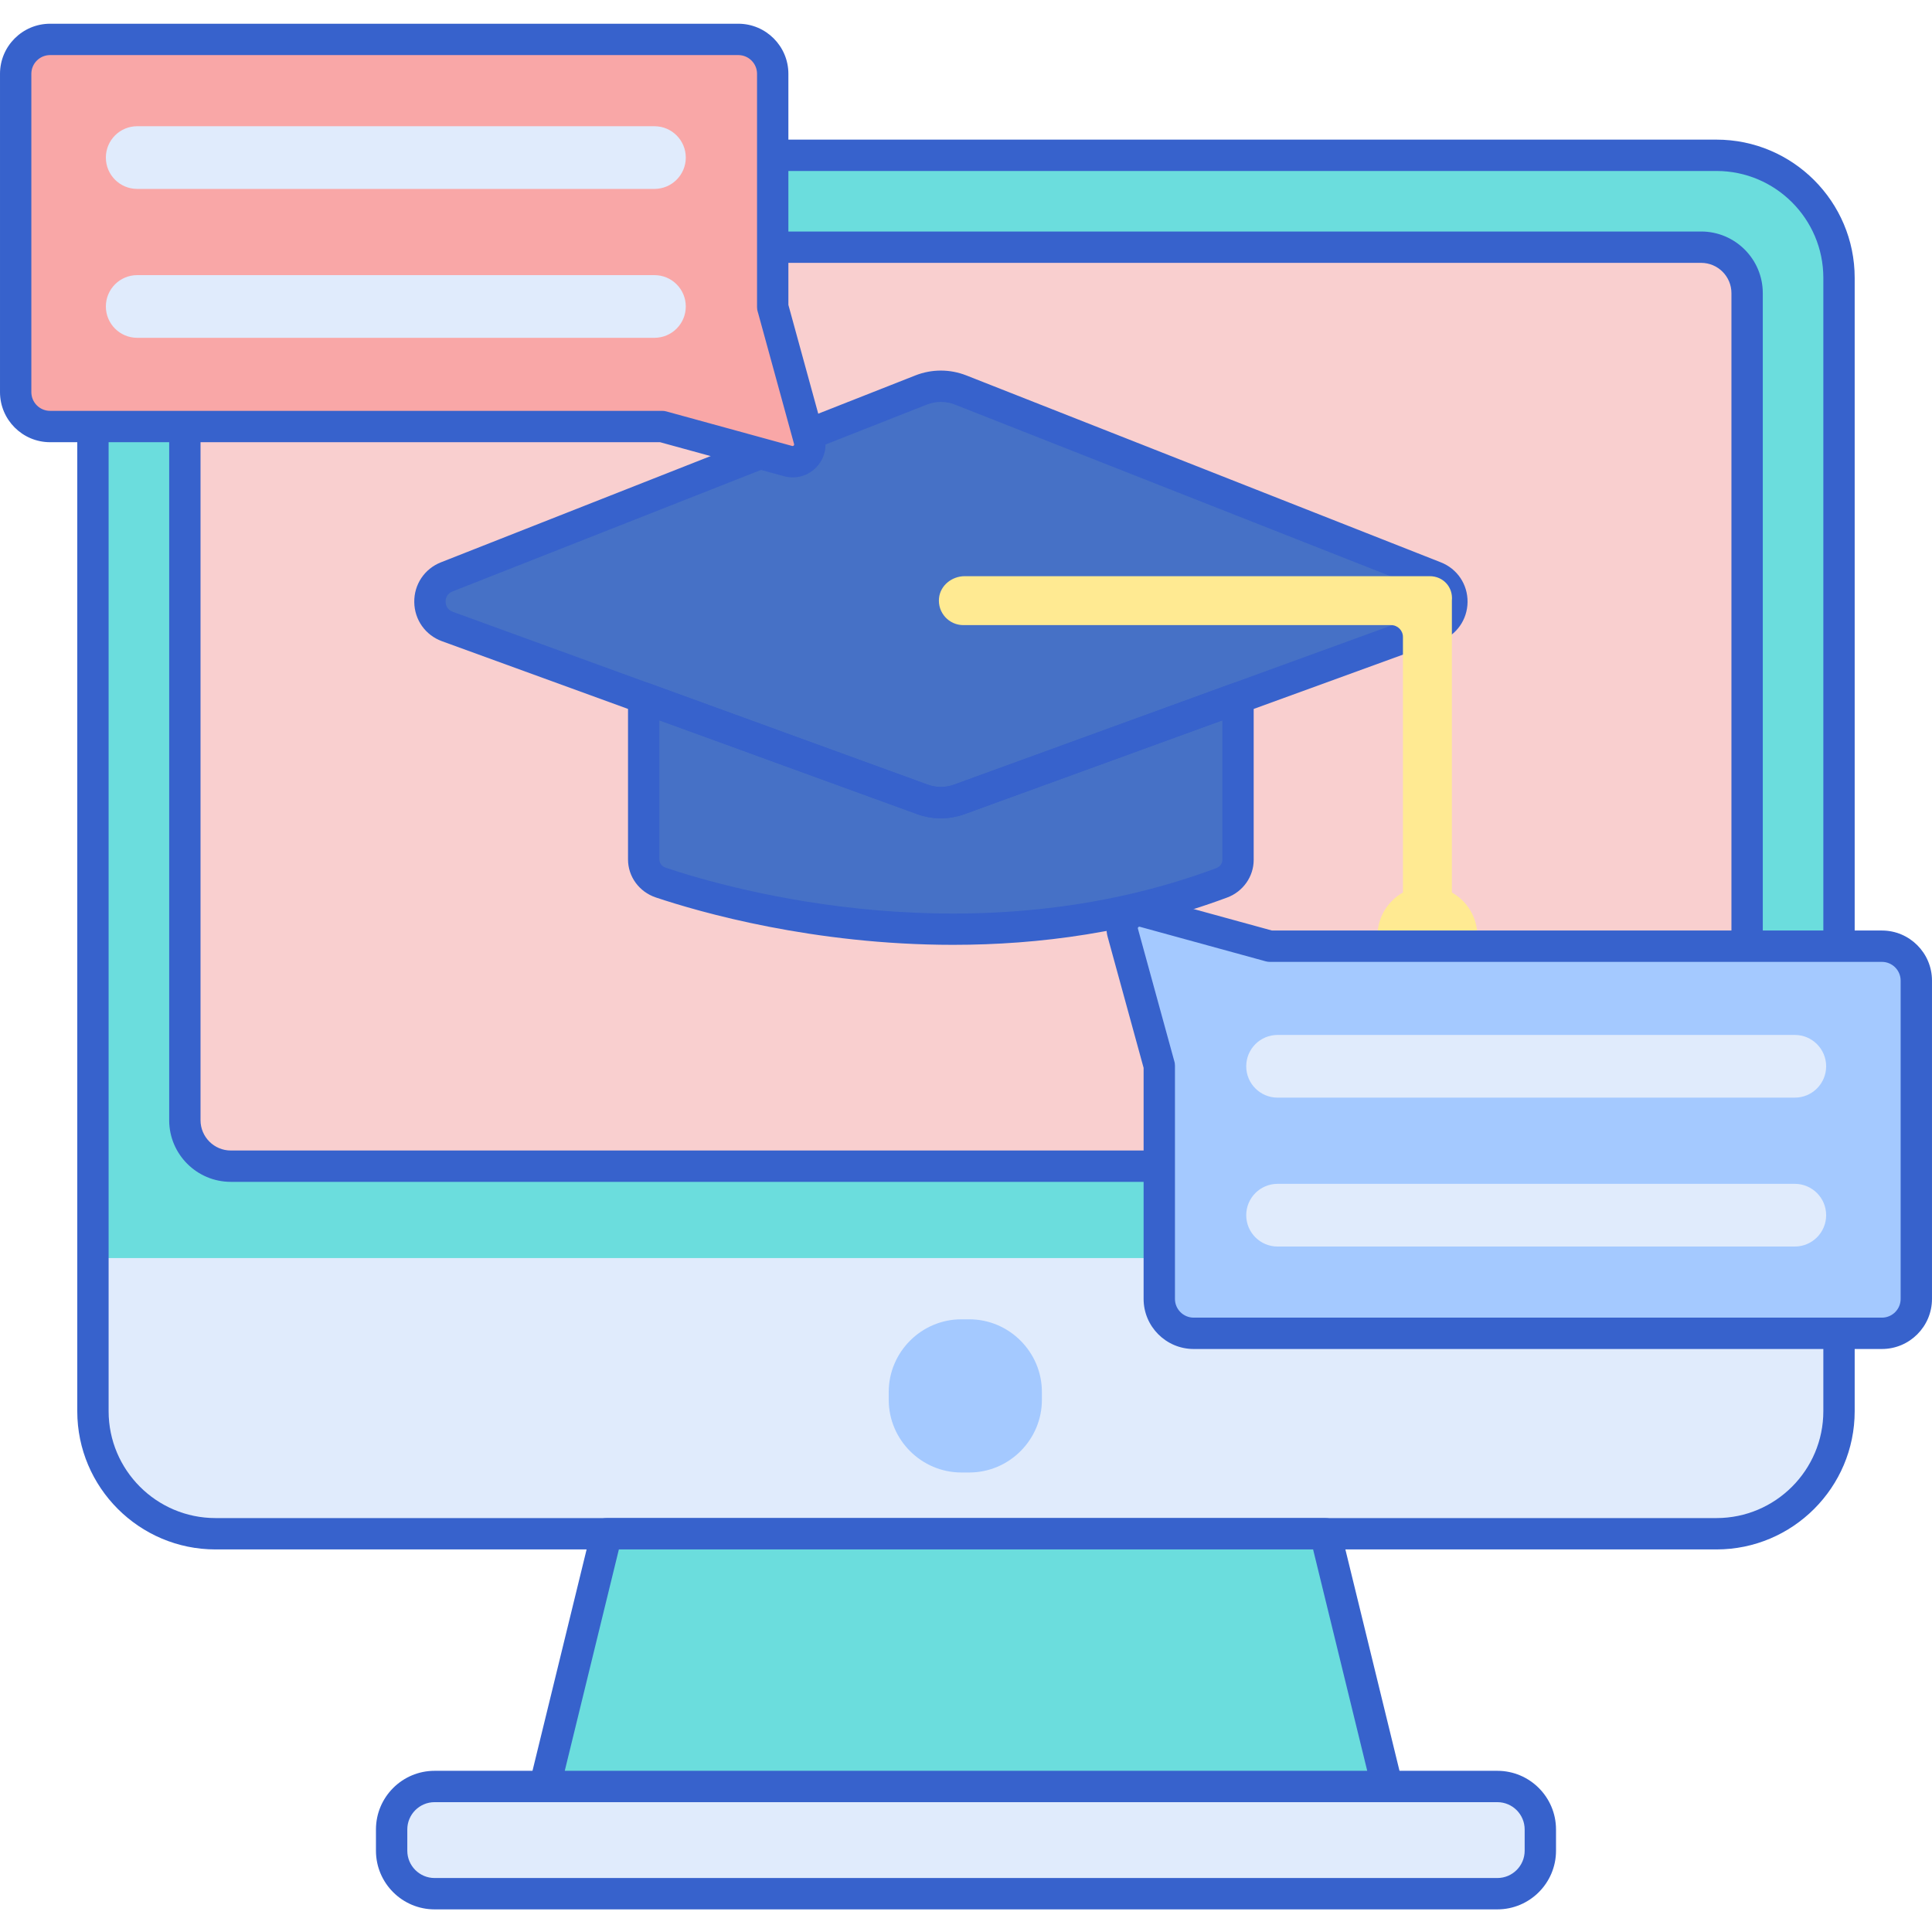 <svg height="493pt" viewBox="0 -6 493.056 493" width="493pt" xmlns="http://www.w3.org/2000/svg"><path d="m437.883 385.391h-383.062c-17.27 0-31.27-14-31.27-31.27v-289.25c0-17.27 14-31.27 31.27-31.27h383.062c17.27 0 31.27 14 31.27 31.27v289.25c0 17.27-14 31.27-31.27 31.27zm0 0" fill="#6bdddd"/><path d="m47.008 279.855v-211.078c0-6.477 5.25-11.727 11.723-11.727h375.246c6.477 0 11.727 5.25 11.727 11.727v211.074c0 6.477-5.25 11.727-11.727 11.727h-375.246c-6.473 0-11.723-5.25-11.723-11.723zm0 0" fill="#f9cfcf"/><path d="m244.816 197.977c-3.039 1.105-6.371 1.105-9.414 0l-71.129-25.883v41.227c0 2.648 1.73 5.008 4.363 5.891 16.883 5.652 80.105 23.605 143.18.051 2.504-.938 4.129-3.273 4.129-5.828v-41.34zm0 0" fill="#4671c6"/><path d="m469.152 357.246v-42.211h-445.602v42.211c0 15.547 14 28.145 31.27 28.145h383.062c17.27 0 31.27-12.598 31.27-28.145zm0 0" fill="#e0ebfc"/><path d="m381.965 477.246h-271.223c-6.059 0-10.969-4.906-10.969-10.969v-5.422c0-6.059 4.91-10.973 10.969-10.973h271.223c6.059 0 10.969 4.91 10.969 10.973v5.422c0 6.059-4.91 10.969-10.969 10.969zm0 0" fill="#e0ebfc"/><path d="m247.355 369.758h-2.004c-10.199 0-18.543-8.348-18.543-18.543v-2.008c0-10.195 8.344-18.543 18.543-18.543h2.004c10.199 0 18.543 8.348 18.543 18.543v2.008c0 10.195-8.344 18.543-18.543 18.543zm0 0" fill="#a4c9ff"/><g fill="#3762cc"><path d="m438.055 389.395h-383.062c-19.449 0-35.273-15.824-35.273-35.27v-289.25c0-19.449 15.824-35.27 35.273-35.27h383.062c19.449 0 35.27 15.82 35.27 35.27v289.25c0 19.445-15.82 35.27-35.27 35.27zm-383.062-351.793c-15.039 0-27.273 12.234-27.273 27.27v289.25c0 15.039 12.234 27.27 27.273 27.27h383.062c15.039 0 27.27-12.234 27.27-27.27v-289.246c0-15.039-12.23-27.27-27.27-27.27h-383.062zm0 0"/><path d="m434.145 295.586h-375.242c-8.672 0-15.727-7.055-15.727-15.727v-211.078c0-8.672 7.055-15.727 15.727-15.727h375.242c8.672 0 15.727 7.055 15.727 15.727v211.078c0 8.668-7.055 15.727-15.727 15.727zm-375.242-234.531c-4.262 0-7.727 3.469-7.727 7.727v211.078c0 4.258 3.465 7.727 7.727 7.727h375.242c4.262 0 7.727-3.469 7.727-7.727v-211.078c0-4.258-3.465-7.727-7.727-7.727zm0 0"/><path d="m382.133 481.254h-271.223c-8.254 0-14.965-6.715-14.965-14.969v-5.426c0-8.254 6.711-14.969 14.965-14.969h271.223c8.254 0 14.969 6.715 14.969 14.969v5.426c.004 8.25-6.715 14.969-14.969 14.969zm-271.223-27.363c-3.84 0-6.965 3.125-6.965 6.969v5.422c0 3.844 3.125 6.969 6.965 6.969h271.223c3.844 0 6.969-3.125 6.969-6.969v-5.422c0-3.844-3.125-6.969-6.969-6.969zm0 0"/></g><path d="m154.625 385.395-15.762 64.492h214.984l-15.77-64.492zm0 0" fill="#6bdddd"/><path d="m354.016 453.891h-214.984c-1.227 0-2.387-.566-3.145-1.531-.758-.965-1.031-2.227-.738-3.418l15.766-64.496c.438-1.793 2.043-3.051 3.883-3.051h183.457c1.844 0 3.445 1.258 3.883 3.051l15.766 64.496c.293 1.191.02 2.453-.738 3.418-.758.965-1.922 1.531-3.148 1.531zm-209.887-8h204.793l-13.812-56.496h-177.172zm0 0" fill="#3762cc"/><path d="m235.066 93.504-121.062 47.691c-5.793 2.281-5.688 10.535.168 12.664l121.23 44.117c3.043 1.109 6.375 1.109 9.414 0l121.27-44.129c5.84-2.125 5.945-10.363.168-12.637l-121.102-47.703c-3.242-1.281-6.844-1.281-10.086-.004zm0 0" fill="#4671c6"/><path d="m240.109 202.805c-2.059 0-4.117-.355-6.074-1.07l-121.23-44.117c-4.242-1.543-7.023-5.461-7.082-9.98-.062-4.52 2.617-8.508 6.816-10.164l121.062-47.691c4.199-1.652 8.82-1.652 13.02 0l121.098 47.703c4.195 1.652 6.867 5.637 6.809 10.152-.062 4.512-2.836 8.426-7.07 9.969l-121.273 44.129c-1.957.715-4.02 1.07-6.074 1.07zm0-106.262c-1.211 0-2.422.227-3.574.684l-121.062 47.688c-1.605.633-1.758 2.043-1.75 2.617.004.578.199 1.98 1.816 2.57l121.234 44.117c2.152.785 4.523.785 6.672 0l121.273-44.129c1.609-.586 1.801-1.984 1.809-2.559.008-.574-.148-1.973-1.742-2.602l-121.098-47.707c-1.152-.453-2.367-.68-3.578-.68zm-5.043-3.039h.023zm0 0" fill="#3762cc"/><path d="m370.527 221.742v-74.469c0-.004 0-.004 0-.008.344-3.438-2.203-6.25-5.66-6.25h-118.656c-3.266 0-6.242 2.352-6.57 5.598-.371 3.738 2.551 6.891 6.215 6.891h109.156c1.672 0 3.027 1.355 3.027 3.027v65.211c-3.879 2.184-6.504 6.328-6.504 11.098v20.141c0 1.719 1.398 3.117 3.117 3.117h19.262c1.723 0 3.117-1.398 3.117-3.117v-20.141c0-4.77-2.625-8.914-6.504-11.098zm0 0" fill="#ffea92"/><path d="m206.512 106.242-9.27-33.773c-.012-.035-.031-.062-.039-.098v-59.562c0-4.848-3.934-8.781-8.781-8.781h-175.641c-4.848 0-8.781 3.934-8.781 8.781v81.234c0 4.848 3.934 8.781 8.781 8.781h156.203l32.129 8.816c3.281.902 6.297-2.113 5.398-5.398zm0 0" fill="#f9a7a7"/><path d="m35.016 42.184h132c4.418 0 8-3.582 8-8 0-4.418-3.582-8-8-8h-132c-4.418 0-8 3.582-8 8 0 4.418 3.582 8 8 8zm0 0" fill="#e0ebfc"/><path d="m35.016 80.184h132c4.418 0 8-3.582 8-8 0-4.418-3.582-8-8-8h-132c-4.418 0-8 3.582-8 8 0 4.418 3.582 8 8 8zm0 0" fill="#e0ebfc"/><path d="m202.316 115.805c-.75 0-1.508-.102-2.262-.309l-31.609-8.672h-155.664c-7.047 0-12.781-5.734-12.781-12.781v-81.234c0-7.047 5.734-12.781 12.781-12.781h175.637c7.047 0 12.781 5.734 12.781 12.781v58.973l9.168 33.406c.809 2.945 0 5.992-2.156 8.152-1.609 1.609-3.711 2.465-5.895 2.465zm-189.535-107.777c-2.637 0-4.781 2.145-4.781 4.781v81.234c0 2.637 2.145 4.781 4.781 4.781h156.203c.359 0 .715.047 1.059.141l32.129 8.82c.07.016.219.059.379-.102.16-.16.121-.309.102-.379l-9.207-33.555c-.012-.027-.02-.055-.031-.078-.141-.418-.215-.859-.215-1.297v-59.566c0-2.633-2.145-4.781-4.781-4.781zm184.418 64.344h.02zm0 0" fill="#3762cc"/><path d="m243.266 235.098c-35.703 0-64.668-8.332-75.898-12.094-4.242-1.418-7.094-5.312-7.094-9.684v-41.227c0-1.305.637-2.531 1.707-3.277 1.066-.75 2.441-.93 3.66-.48l71.133 25.883c2.152.785 4.523.785 6.672 0h.004l71.129-25.883c1.223-.449 2.594-.27 3.66.48 1.07.746 1.707 1.973 1.707 3.277v41.344c0 4.219-2.703 8.07-6.727 9.57-24.156 9.023-48.293 12.09-69.953 12.09zm-74.992-57.293v35.516c0 .941.641 1.766 1.633 2.098 17.414 5.828 79.008 23.062 140.512.098.914-.34 1.527-1.176 1.527-2.078v-35.633l-65.762 23.93c-3.918 1.426-8.23 1.426-12.148 0zm0 0" fill="#3762cc"/><path d="m286.547 232.027 9.266 33.777c.012.035.031.062.043.094v59.562c0 4.852 3.93 8.781 8.781 8.781h175.637c4.848 0 8.781-3.93 8.781-8.781v-81.23c0-4.852-3.934-8.781-8.781-8.781h-156.203l-32.129-8.816c-3.281-.902-6.297 2.113-5.395 5.395zm0 0" fill="#a4c9ff"/><path d="m458.043 296.094h-132c-4.418 0-8 3.582-8 8s3.582 8 8 8h132c4.418 0 8-3.582 8-8s-3.586-8-8-8zm0 0" fill="#e0ebfc"/><path d="m458.043 258.094h-132c-4.418 0-8 3.582-8 8s3.582 8 8 8h132c4.418 0 8-3.582 8-8s-3.586-8-8-8zm0 0" fill="#e0ebfc"/><path d="m480.273 338.242h-175.637c-7.043 0-12.781-5.73-12.781-12.781v-58.969l-9.168-33.406c-.809-2.945 0-5.992 2.16-8.152 2.16-2.164 5.211-2.969 8.152-2.16l31.609 8.672h155.664c7.047 0 12.781 5.734 12.781 12.781v81.234c0 7.051-5.734 12.781-12.781 12.781zm-180.66-73.719c.008.027.02.055.027.082.145.414.215.855.215 1.293v59.562c0 2.637 2.145 4.781 4.781 4.781h175.637c2.637 0 4.781-2.141 4.781-4.781v-81.23c0-2.637-2.145-4.781-4.781-4.781h-156.203c-.359 0-.711-.051-1.059-.145l-32.129-8.816c-.074-.02-.219-.059-.375.102-.164.16-.125.305-.105.379zm0 0" fill="#3762cc"/></svg>